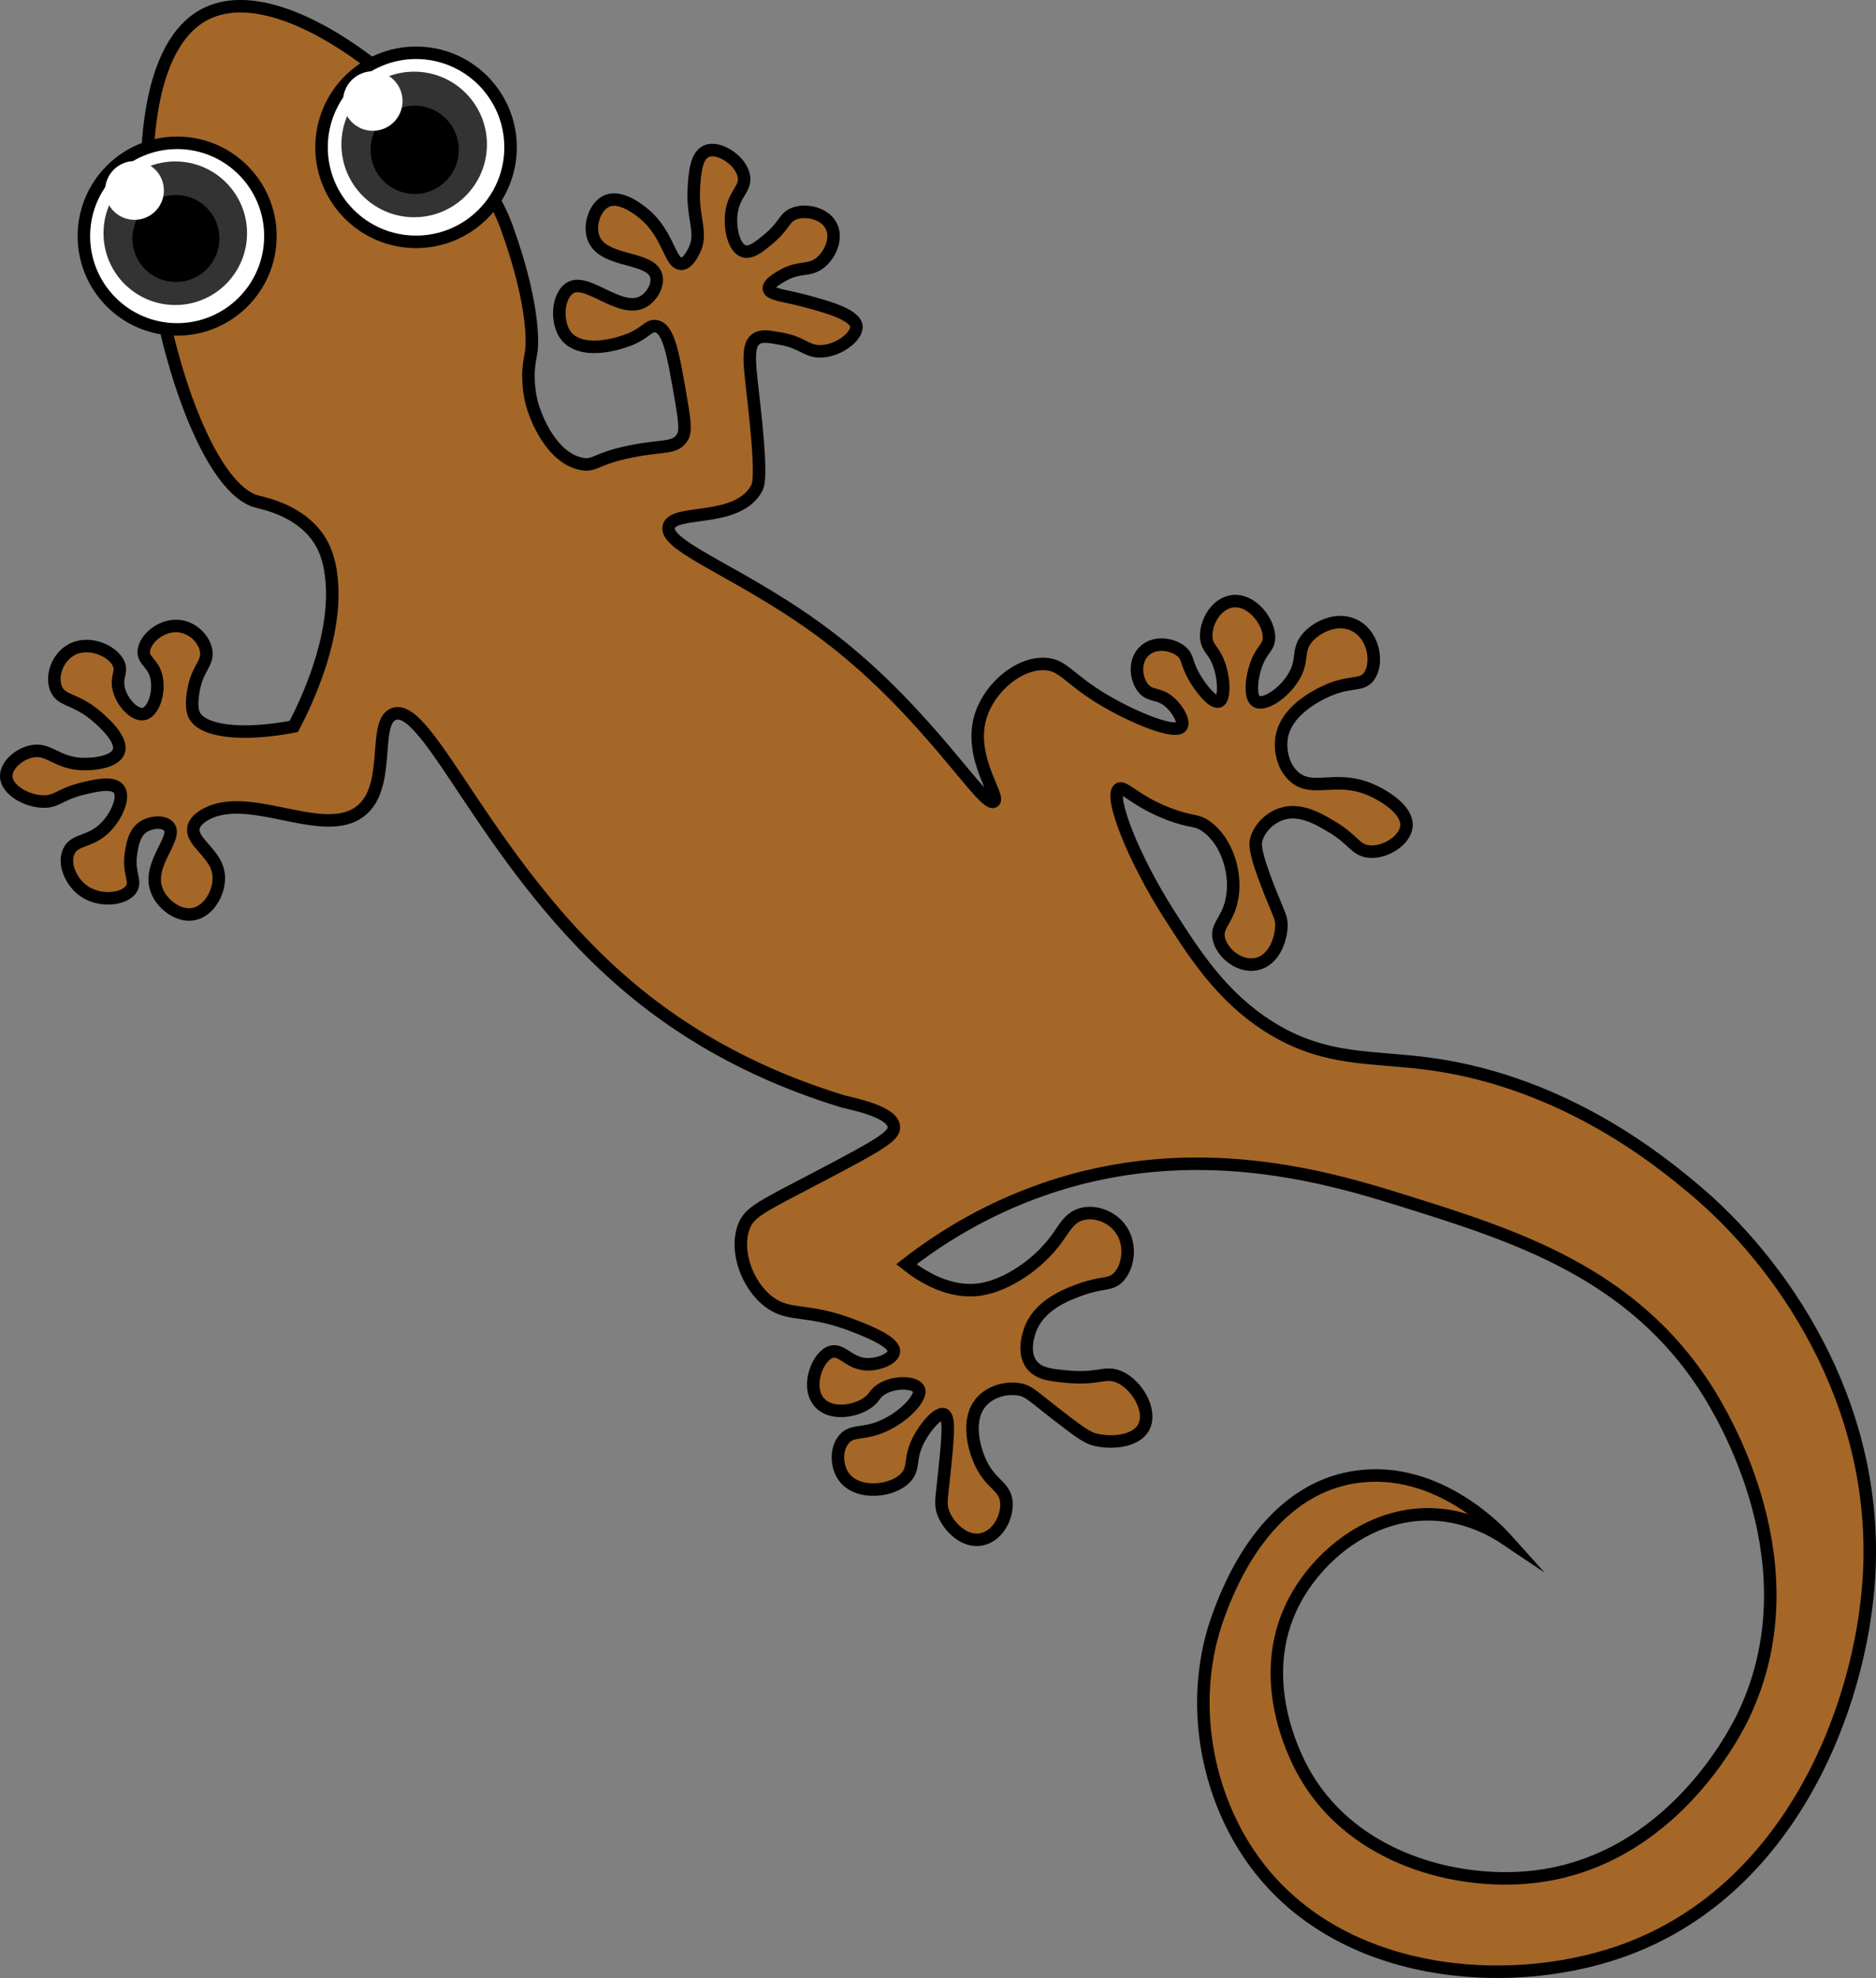 <?xml version="1.0" encoding="UTF-8"?>
<svg id="Layer_2" data-name="Layer 2" xmlns="http://www.w3.org/2000/svg" viewBox="0 0 150.06 158.17">
  <rect x="0" y="0" width="150.06" height="158.17" fill="#808080" stroke="none"/>
  <defs>
    <style>
      .cls-1 {
        fill: #a46728;
      }

      .cls-1, .cls-2 {
        stroke: #000;
        stroke-miterlimit: 10;
      }

      .cls-3, .cls-2 {
        fill: #fff;
      }

      .cls-4 {
        fill: #333;
      }
    </style>
  </defs>
  <g id="Layer_1-2" data-name="Layer 1">
    <g>
      <path class="cls-1" d="M26.5,46.09c-.18-1.54-.62-2.43-1-3-1.54-2.3-4.35-2.82-5-3C13.7,38.18,6.94,5.81,16.5,1.09c7.16-3.53,21.27,9.51,24,17,2.52,6.93,2,10,2,10-.07.41-.19.98-.23,1.66,0,0-.05,1.2.23,2.34.34,1.39,1.65,4.53,4,5,1.12.22,1.13-.43,4-1,2.44-.49,3.41-.21,4-1,.32-.42.36-.92,0-3-.66-3.86-1-5.78-2-6-.58-.12-.76.44-2,1-.15.07-3.39,1.42-5,0-1.01-.89-1.02-3.21,0-4,1.37-1.07,4.13,2.13,6,1,.66-.4,1.17-1.3,1-2-.4-1.63-4.18-1.04-5-3-.44-1.05.09-2.57,1-3,1.14-.54,2.66.72,3,1,1.99,1.64,2.08,4.02,3,4,.48,0,.83-.68,1-1,.76-1.47-.14-2.56,0-5,.06-1.09.15-2.62,1-3,.97-.43,2.78.72,3,2,.18,1.04-.81,1.38-1,3-.14,1.21.21,2.75,1,3,.59.18,1.27-.39,2-1,1.26-1.05,1.2-1.68,2-2,.96-.38,2.49-.04,3,1,.51,1.04-.16,2.41-1,3-.86.61-1.62.18-3,1-.4.24-1.05.63-1,1,.07.48,1.27.53,3,1,1.65.45,3.91,1.06,4,2,.08.84-1.54,2.06-3,2-1.04-.04-1.35-.7-3-1-1.04-.19-1.58-.28-2,0-.93.62-.43,2.53,0,7,.4,4.19.16,4.71,0,5-1.57,2.76-6.59,1.59-7,3-.48,1.66,6.31,3.83,13,9,7.8,6.02,12.18,13.56,13,13,.57-.39-2.17-3.62-1-7,.73-2.11,2.91-4.04,5-4,1.6.03,1.89,1.2,5,3,2.29,1.33,5.52,2.66,6,2,.27-.37-.29-1.42-1-2-.84-.69-1.45-.39-2-1-.62-.68-.85-2.15,0-3,.85-.85,2.3-.59,3,0,.55.46.37.89,1,2,.53.94,1.53,2.18,2,2,.46-.18.46-1.74,0-3-.41-1.13-.9-1.21-1-2-.14-1.16.68-2.77,2-3,1.61-.28,3.1,1.68,3,3-.06.73-.57.84-1,2-.39,1.05-.58,2.65,0,3,.62.37,2.2-.64,3-2,.78-1.33.25-2.04,1-3,.77-.98,2.56-1.85,4-1,1.45.86,1.73,3.01,1,4-.55.75-1.34.36-3,1-.41.16-3.68,1.46-4,4-.11.88.1,2.19,1,3,1.48,1.32,3.25-.11,6,1,1.2.49,3.14,1.68,3,3-.12,1.11-1.69,2.13-3,2-1.1-.11-1.22-.95-3-2-1.07-.63-2.53-1.49-4-1-.87.29-1.71,1.04-2,2-.11.38-.19.98,1,4,.79,2.01,1.03,2.26,1,3-.04.99-.57,2.7-2,3-1.35.28-2.73-.87-3-2-.25-1.05.63-1.43,1-3,.5-2.13-.32-4.8-2-6-.84-.6-1.13-.29-3-1-2.75-1.05-3.57-2.29-4-2-.8.53,1.11,5.47,4,10,2.05,3.21,4.21,6.6,8,9,4.51,2.85,8.22,2.33,13,3,10.84,1.51,18.5,7.91,21,10,6.78,5.66,14.85,16.87,14,31-.63,10.47-6.34,25.3-20,30-8.97,3.08-22.18,2.08-29-7-4.08-5.43-5.51-13.26-3-20,.75-2.01,3.71-9.96,11-11,6.55-.94,11.48,4.42,12,5-1.07-.72-3.19-1.92-6-2-4.97-.13-9.1,3.35-11,7-3.36,6.46.47,13.12,1,14,3.92,6.56,11.99,8.63,18,8,11.21-1.17,16.44-11.81,17-13,5.6-11.87-1.6-23.8-3-26-5.95-9.33-15.35-12.29-24-15-6.23-1.96-16.97-5.17-29-1-4.92,1.7-8.59,4.13-11,6,1.18.94,3.46,2.42,6,2,2.02-.34,4.48-1.93,6-4,.65-.89,1.02-1.72,2-2,1.01-.29,2.26.12,3,1,1.04,1.24.82,3.09,0,4-.65.71-1.25.38-3,1-.97.35-3.16,1.12-4,3-.07.17-.82,1.88,0,3,.58.79,1.64.88,3,1,2.38.21,2.9-.47,4,0,1.47.62,2.65,2.71,2,4-.62,1.22-2.69,1.36-4,1-.62-.17-1.42-.78-3-2-1.97-1.53-2.23-1.87-3-2-1-.16-2.25.15-3,1-1.23,1.4-.62,3.76,0,5,.83,1.66,1.88,1.75,2,3,.11,1.17-.67,2.74-2,3-1.37.27-2.57-1-3-2-.32-.73-.18-1.23,0-3,.32-3.03.5-4.8,0-5-.46-.18-1.46.96-2,2-.8,1.51-.33,2.22-1,3-1.04,1.21-3.91,1.5-5,0-.61-.84-.65-2.22,0-3,.64-.77,1.48-.37,3-1,1.75-.72,3.28-2.33,3-3-.24-.57-1.92-.69-3,0-.54.34-.51.62-1,1-1,.78-3.07,1.14-4,0-1.05-1.27-.07-3.7,1-4,.88-.25,1.45,1.03,3,1,.91-.02,1.94-.47,2-1,.08-.77-1.92-1.57-3-2-3.99-1.59-5.31-.71-7-2-1.74-1.32-2.73-4.08-2-6,.45-1.19,1.38-1.58,6-4,4.97-2.6,6.06-3.27,6-4-.09-1.15-2.98-1.76-4-2-4.72-1.43-11.01-4-17-9-11.33-9.45-16.19-23.03-19-22-1.81.67,0,6.25-3,8-3.04,1.78-8.59-1.81-12,0-.83.44-.97.9-1,1-.35,1.27,1.92,2.12,2,4,.06,1.24-.77,2.75-2,3-1.23.25-2.61-.82-3-2-.69-2.07,1.76-4.09,1-5-.39-.46-1.4-.37-2,0-.73.46-.89,1.36-1,2-.3,1.71.44,2.33,0,3-.58.88-2.7,1.09-4,0-.86-.72-1.43-2.05-1-3,.47-1.05,1.75-.68,3-2,.87-.91,1.48-2.38,1-3-.49-.63-2.02-.25-3,0-1.73.44-1.93,1.01-3,1-1.34,0-2.97-.92-3-2-.03-.87.98-1.78,2-2,1.41-.31,1.97.89,4,1,1.04.05,2.7-.17,3-1,.38-1.06-1.61-2.69-2-3-1.58-1.25-2.58-1.04-3-2-.41-.94.02-2.32,1-3,1.45-1.01,3.55-.07,4,1,.28.67-.23,1.04,0,2,.26,1.09,1.28,2.15,2,2,.78-.16,1.31-1.76,1-3-.27-1.09-1.04-1.25-1-2,.05-1.02,1.52-2.28,3-2,1.02.19,1.88,1.08,2,2,.12.98-.69,1.34-1,3-.07.36-.25,1.38,0,2,.58,1.42,3.86,1.79,8,1,.93-1.78,3.57-7.17,3-12Z"/>
      <circle class="cls-2" cx="14.17" cy="18.88" r="7.46"/>
      <circle class="cls-4" cx="14.02" cy="18.65" r="5.74"/>
      <circle cx="14.07" cy="19.07" r="3.48"/>
      <circle class="cls-3" cx="10.76" cy="15.23" r="2.35"/>
      <circle class="cls-2" cx="33.28" cy="11.78" r="7.56"/>
      <circle class="cls-4" cx="33.13" cy="11.55" r="5.82"/>
      <circle cx="33.17" cy="11.98" r="3.53"/>
      <circle class="cls-3" cx="29.82" cy="8.08" r="2.38"/>
    </g>
  </g>
</svg>
